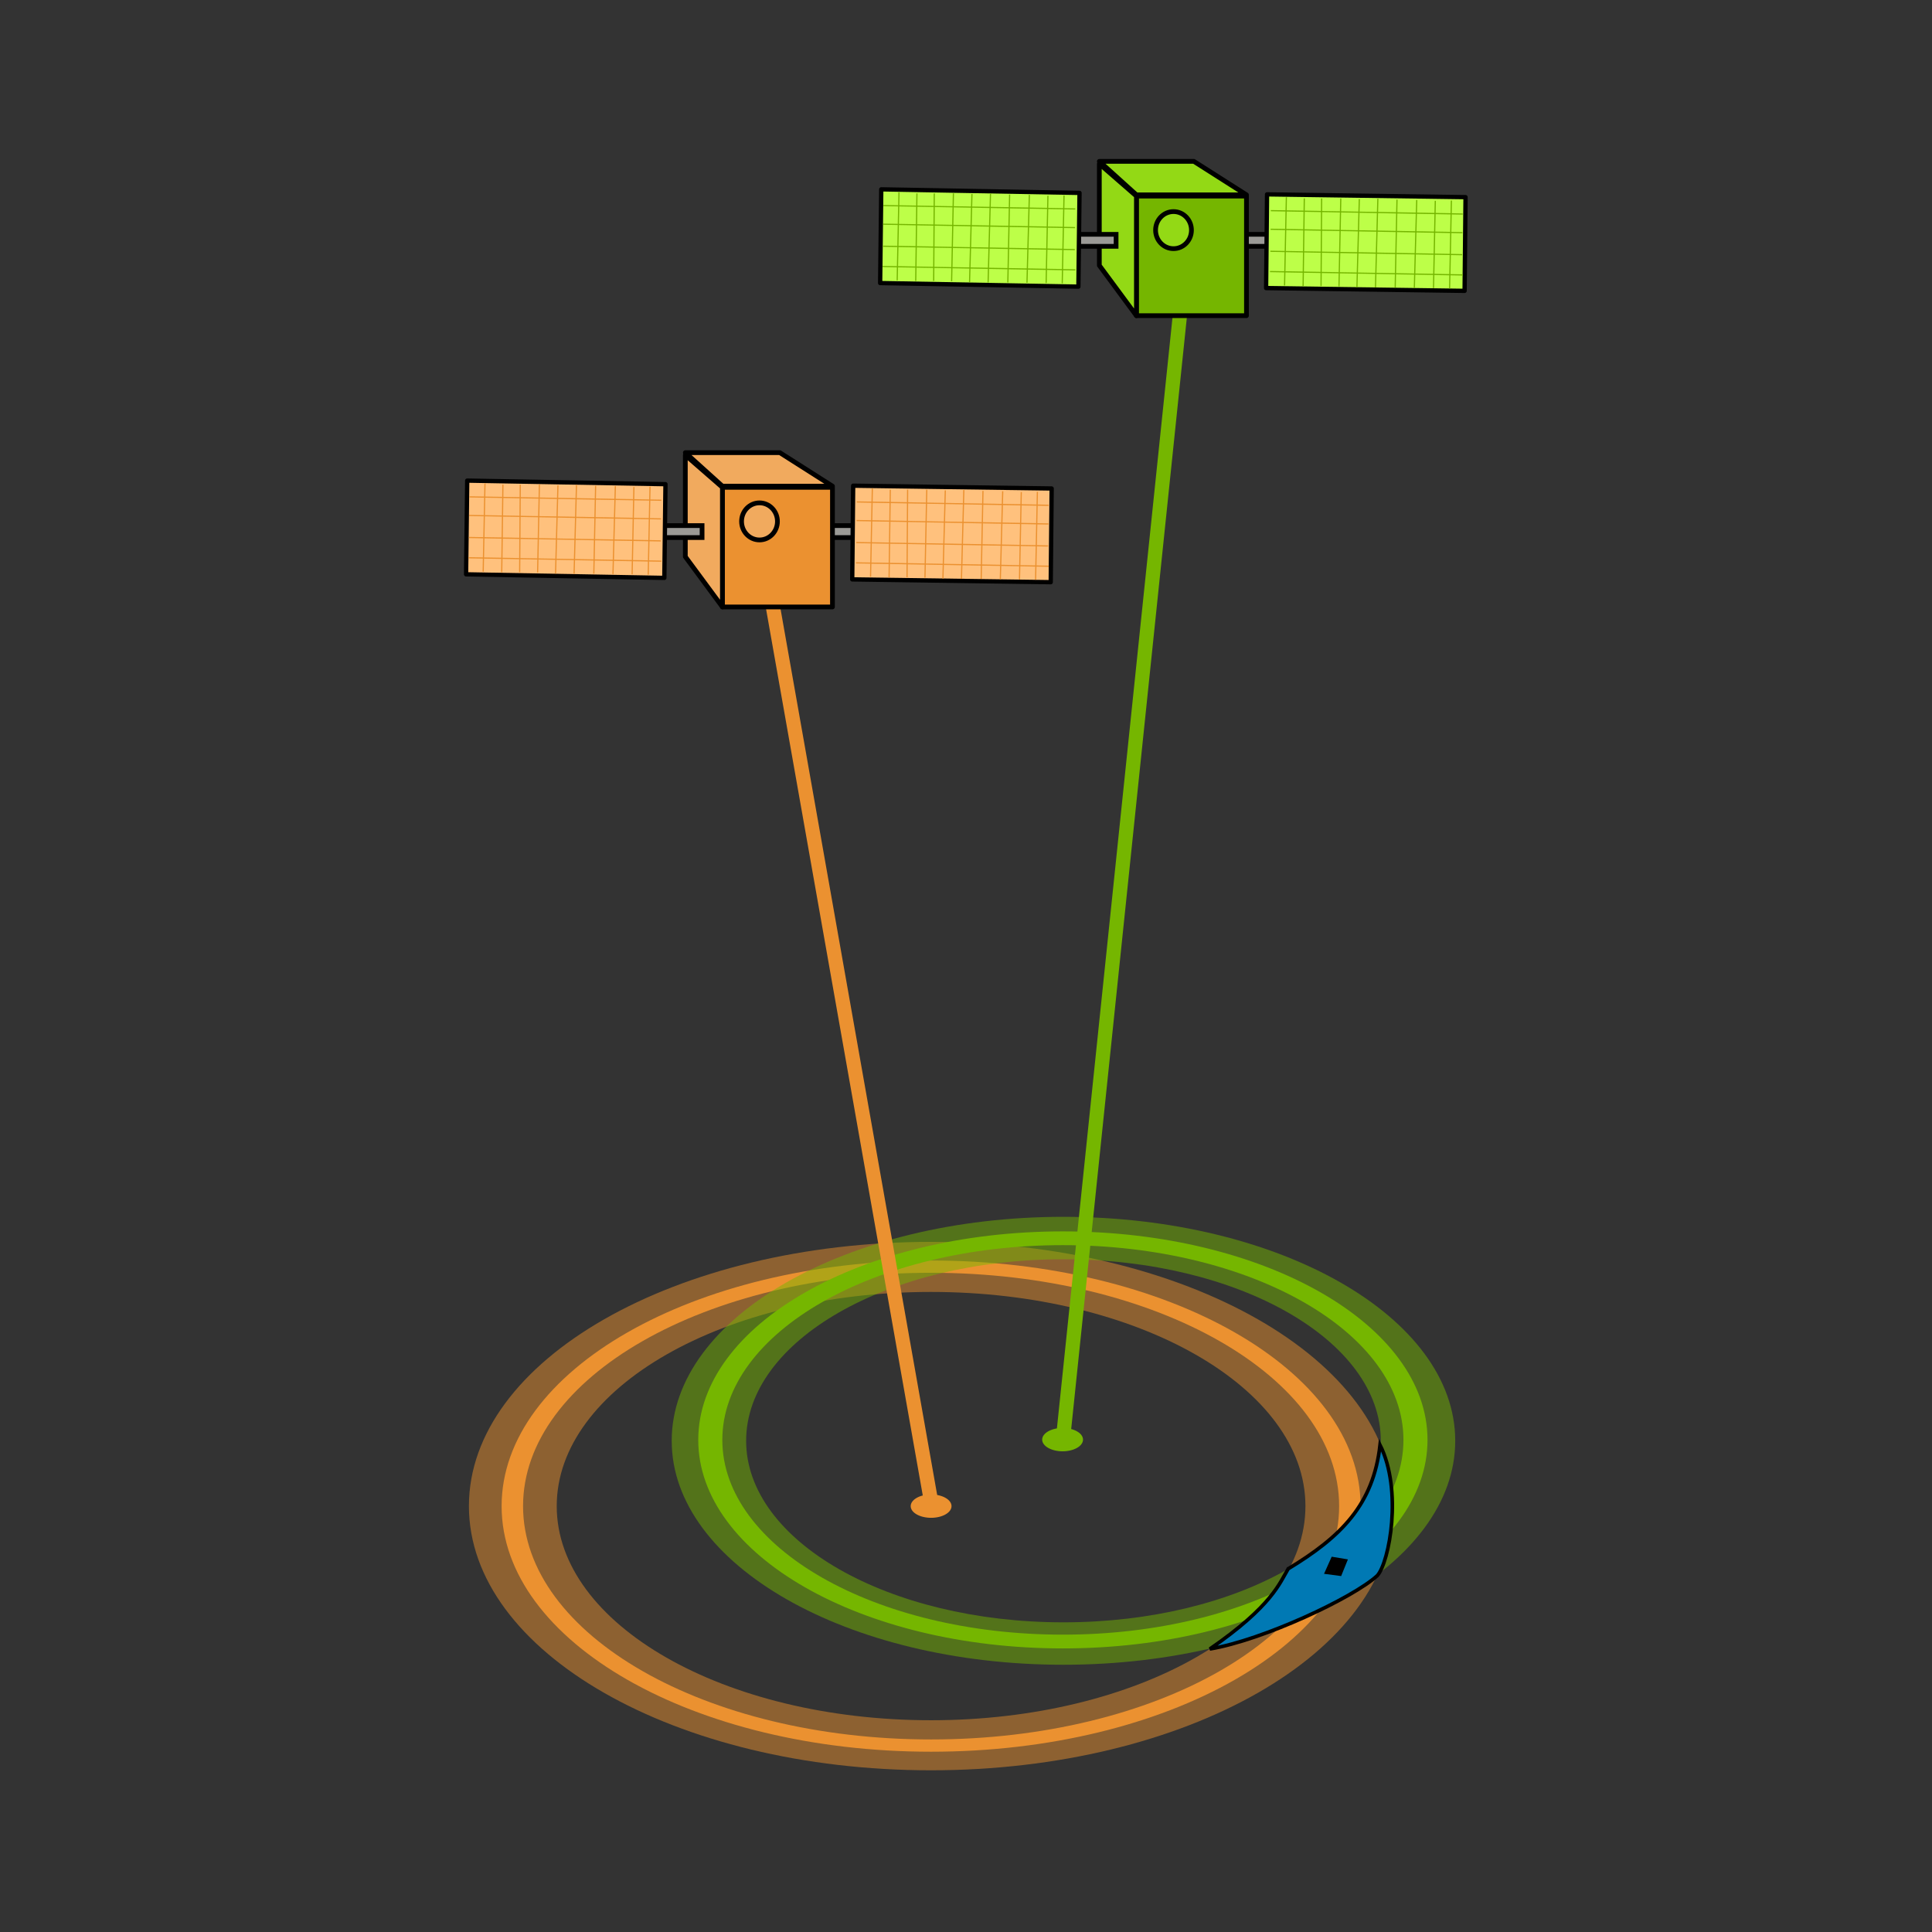 <svg:svg xmlns:dc="http://purl.org/dc/elements/1.1/" xmlns:ns1="http://sodipodi.sourceforge.net/DTD/sodipodi-0.dtd" xmlns:ns2="http://www.inkscape.org/namespaces/inkscape" xmlns:ns4="http://creativecommons.org/ns#" xmlns:rdf="http://www.w3.org/1999/02/22-rdf-syntax-ns#" xmlns:svg="http://www.w3.org/2000/svg" height="270.851" id="svg2" version="1.1" viewBox="-64.952 -22.297 270.851 270.851" width="270.851" ns1:docname="GPS_GDOP-2-good.svg" ns2:export-filename="I:\Support\Dealer Training\2014 Online\GPS 100\Images\GDOP-good-2.png" ns2:export-xdpi="162.71985" ns2:export-ydpi="162.71985" ns2:version="0.47 r22583">
  <svg:rect x="-64.952" y="-22.297" width="270.851" height="270.851" fill="#333333" stroke="none"/>
  <ns1:namedview bordercolor="#666666" borderopacity="1.0" id="base" pagecolor="#ffffff" showgrid="false" ns2:current-layer="layer1" ns2:cx="15.871694" ns2:cy="78.105961" ns2:document-units="px" ns2:pageopacity="0.0" ns2:pageshadow="2" ns2:window-height="682" ns2:window-maximized="0" ns2:window-width="1255" ns2:window-x="-2" ns2:window-y="0" ns2:zoom="0.49497474" />
  <svg:g id="layer1" transform="translate(-1601.2 2578.3)" ns2:groupmode="layer" ns2:label="Layer 1">
    <svg:g id="g11265" transform="translate(272.74 -1998.1)" ns2:export-filename="I:\Support\Dealer Training\2014 Online\GPS 100\Images\GDOP-bad-2.png" ns2:export-xdpi="162.71985" ns2:export-ydpi="162.71985">
      <svg:g id="g10513" transform="matrix(1.002 0 0 .573 948.68 -492.52)">
        <svg:path d="m444.45 111.91c-35.704 0-64.642 28.938-64.642 64.642s28.938 64.642 64.642 64.642 64.68-28.938 64.68-64.642-28.976-64.642-64.68-64.642zm0 12.246c28.935 0 52.396 23.461 52.396 52.396s-23.461 52.396-52.396 52.396-52.358-23.461-52.358-52.396 23.423-52.396 52.358-52.396z" id="path10515" style="fill:#eb9130;fill-opacity:.49" ns2:connector-curvature="0" />
        <svg:path d="m170.72 182.62c0 32.358-26.231 58.589-58.589 58.589s-58.589-26.231-58.589-58.589 26.231-58.589 58.589-58.589 58.589 26.231 58.589 58.589z" id="path10517" style="stroke-linejoin:round;stroke:#eb9130;stroke-linecap:round;stroke-width:3;fill:none" transform="translate(332.34 -6.061)" ns1:cx="112.12693" ns1:cy="182.62083" ns1:rx="58.588848" ns1:ry="58.588848" ns1:type="arc" />
        <svg:path d="m112.86 180.58c0 1.578-1.279 2.857-2.857 2.857-1.578 0-2.857-1.279-2.857-2.857 0-1.578 1.279-2.857 2.857-2.857 1.578 0 2.857 1.279 2.857 2.857z" id="path10519" style="fill:#eb9130" transform="translate(334.47 -4.016)" ns1:cx="110" ns1:cy="180.57646" ns1:rx="2.8571429" ns1:ry="2.8571429" ns1:type="arc" />
      </svg:g>
      <svg:g id="g10521" transform="matrix(1.002 0 0 .573 885.51 -474.04)">
        <svg:path d="m526.02 73.529c-30.265 0-54.796 24.531-54.796 54.796s24.531 54.796 54.796 54.796 54.828-24.531 54.828-54.796-24.563-54.796-54.828-54.796zm0 10.381c24.528 0 44.415 19.887 44.415 44.415s-19.887 44.415-44.415 44.415-44.383-19.887-44.383-44.415 19.855-44.415 44.383-44.415z" id="path10523" style="fill:#75b600;fill-opacity:.49" ns2:connector-curvature="0" />
        <svg:path d="m170.72 182.62c0 32.358-26.231 58.589-58.589 58.589s-58.589-26.231-58.589-58.589 26.231-58.589 58.589-58.589 58.589 26.231 58.589 58.589z" id="path10525" style="stroke-linejoin:round;stroke:#75b600;stroke-linecap:round;stroke-width:4;fill:none" transform="matrix(.842 0 0 .842 431.54 -25.659)" ns1:cx="112.12693" ns1:cy="182.62083" ns1:rx="58.588848" ns1:ry="58.588848" ns1:type="arc" />
        <svg:path d="m112.86 180.58c0 1.578-1.279 2.857-2.857 2.857-1.578 0-2.857-1.279-2.857-2.857 0-1.578 1.279-2.857 2.857-2.857 1.578 0 2.857 1.279 2.857 2.857z" id="path10527" style="fill:#75b600" transform="translate(415.91 -52.54)" ns1:cx="110" ns1:cy="180.57646" ns1:rx="2.8571429" ns1:ry="2.8571429" ns1:type="arc" />
      </svg:g>
      <svg:path d="m1371.3-520.62 22.857 129.29" id="path10547" style="stroke:#eb9130;stroke-width:2;fill:none" ns1:nodetypes="cc" ns2:connector-curvature="0" ns2:export-filename="I:\Support\Dealer Training\2014 Online\GPS 100\Images\GDOP-bad.png" ns2:export-xdpi="107.24213" ns2:export-ydpi="107.24213" />
      <svg:path d="m1429.2-560.97-16.638 159.9" id="path10553" style="stroke:#75b600;stroke-width:2;fill:#75b600" ns1:nodetypes="cc" ns2:connector-curvature="0" ns2:export-filename="I:\Support\Dealer Training\2014 Online\GPS 100\Images\GDOP-bad.png" ns2:export-xdpi="107.24213" ns2:export-ydpi="107.24213" />
      <svg:g id="g10633" transform="matrix(.664 0 0 .664 1308.9 -774.46)" ns2:export-filename="I:\Support\Dealer Training\2014 Online\GPS 100\Images\GDOP-bad.png" ns2:export-xdpi="107.24213" ns2:export-ydpi="107.24213">
        <svg:path d="m105.38 369.95h9.344v2.525h-9.596z" id="path10635" style="stroke:#000000;stroke-width:1px;fill:#9b9a96" ns2:connector-curvature="0" />
        <svg:rect height="19.786" id="rect10637" ry="0" style="stroke-linejoin:round;stroke:#000000;stroke-linecap:round;stroke-width:.908;fill:#ffc17d" transform="matrix(1 .014 -.01 1 0 0)" width="41.908" x="115.37" y="359.91" />
        <svg:rect height="25.254" id="rect10639" style="stroke-linejoin:round;stroke:#000000;stroke-linecap:round;fill:#eb9130" width="23.234" x="84.162" y="361.87" />
        <svg:path d="m84.162 361.87-7.829-6.819v21.466l7.829 10.607z" id="path10641" style="stroke-linejoin:round;stroke:#000000;stroke-width:1px;fill:#f1aa5e" ns2:connector-curvature="0" />
        <svg:path d="m84.162 361.62h23.234l-11.112-7.071h-19.951z" id="path10643" style="stroke-linejoin:round;stroke:#000000;stroke-width:1px;fill:#f1aa5e" ns2:connector-curvature="0" />
        <svg:path d="m70.525 369.95h9.344v2.525h-9.596z" id="path10645" style="stroke:#000000;stroke-width:1px;fill:#9b9a96" ns2:connector-curvature="0" />
        <svg:rect height="19.786" id="rect10647" ry="0" style="stroke-linejoin:round;stroke:#000000;stroke-linecap:round;stroke-width:.908;fill:#ffc17d" transform="matrix(1 .018 -.012 1 0 0)" width="41.858" x="34.6" y="359.83" />
        <svg:path d="m136.12 371.39c0 2.162-1.696 3.914-3.788 3.914s-3.788-1.752-3.788-3.914 1.696-3.914 3.788-3.914 3.788 1.752 3.788 3.914z" id="path10649" style="stroke-linejoin:round;stroke:#000000;stroke-linecap:round;fill:#f1aa5e" transform="translate(-40.339 -2.324)" ns1:cx="132.32999" ns1:cy="371.3931" ns1:rx="3.7880721" ns1:ry="3.9143412" ns1:type="arc" />
        <svg:g id="g10651" style="stroke:#eb9130;stroke-width:.25;fill:#f1aa5e" transform="translate(-37.561 .454)">
          <svg:path d="m68.31 363.43 40.512 0.714" id="path10653" style="stroke:#eb9130;stroke-width:.25;fill:#f1aa5e" ns1:nodetypes="cc" ns2:connector-curvature="0" />
          <svg:path d="m108.77 368.08-40.502-0.72" id="path10655" style="stroke:#eb9130;stroke-width:.25;fill:#f1aa5e" ns1:nodetypes="cc" ns2:connector-curvature="0" />
          <svg:path d="m68.216 372.01 40.501 0.714" id="path10657" style="stroke:#eb9130;stroke-width:.25;fill:#f1aa5e" ns1:nodetypes="cc" ns2:connector-curvature="0" />
          <svg:path d="m68.142 376.29 40.702 0.714" id="path10659" style="stroke:#eb9130;stroke-width:.25;fill:#f1aa5e" ns1:nodetypes="cc" ns2:connector-curvature="0" />
          <svg:path d="m71.595 360.6-0.379 18.625" id="path10661" style="stroke:#eb9130;stroke-width:.25;fill:#f1aa5e" ns1:nodetypes="cc" ns2:connector-curvature="0" />
          <svg:path d="m75.383 360.85-0.253 18.498" id="path10663" style="stroke:#eb9130;stroke-width:.25;fill:#f1aa5e" ns1:nodetypes="cc" ns2:connector-curvature="0" />
          <svg:path d="m79.044 360.85-0.126 18.498" id="path10665" style="stroke:#eb9130;stroke-width:.25;fill:#f1aa5e" ns1:nodetypes="cc" ns2:connector-curvature="0" />
          <svg:path d="m83.085 360.85-0.379 18.562" id="path10667" style="stroke:#eb9130;stroke-width:.25;fill:#f1aa5e" ns1:nodetypes="cc" ns2:connector-curvature="0" />
          <svg:path d="m86.999 360.98-0.505 18.625" id="path10669" style="stroke:#eb9130;stroke-width:.25;fill:#f1aa5e" ns1:nodetypes="cc" ns2:connector-curvature="0" />
          <svg:path d="m90.914 360.91-0.505 18.751" id="path10671" style="stroke:#eb9130;stroke-width:.25;fill:#f1aa5e" ns1:nodetypes="cc" ns2:connector-curvature="0" />
          <svg:path d="m94.954 361.1-0.379 18.562" id="path10673" style="stroke:#eb9130;stroke-width:.25;fill:#f1aa5e" ns1:nodetypes="cc" ns2:connector-curvature="0" />
          <svg:path d="m99.121 361.17-0.505 18.562" id="path10675" style="stroke:#eb9130;stroke-width:.25;fill:#f1aa5e" ns1:nodetypes="cc" ns2:connector-curvature="0" />
          <svg:path d="m103.04 361.35-0.379 18.435" id="path10677" style="stroke:#eb9130;stroke-width:.25;fill:#f1aa5e" ns1:nodetypes="cc" ns2:connector-curvature="0" />
          <svg:path d="m106.44 361.29-0.379 18.562" id="path10679" style="stroke:#eb9130;stroke-width:.25;fill:#f1aa5e" ns1:nodetypes="cc" ns2:connector-curvature="0" />
        </svg:g>
        <svg:g id="g10681" style="stroke:#eb9130;stroke-width:.25;fill:#f1aa5e" transform="translate(44.224 1.526)">
          <svg:path d="m68.31 363.43 40.512 0.714" id="path10683" style="stroke:#eb9130;stroke-width:.25;fill:#f1aa5e" ns1:nodetypes="cc" ns2:connector-curvature="0" />
          <svg:path d="m108.77 368.08-40.502-0.72" id="path10685" style="stroke:#eb9130;stroke-width:.25;fill:#f1aa5e" ns1:nodetypes="cc" ns2:connector-curvature="0" />
          <svg:path d="m68.216 372.01 40.501 0.714" id="path10687" style="stroke:#eb9130;stroke-width:.25;fill:#f1aa5e" ns1:nodetypes="cc" ns2:connector-curvature="0" />
          <svg:path d="m68.142 376.29 40.702 0.714" id="path10689" style="stroke:#eb9130;stroke-width:.25;fill:#f1aa5e" ns1:nodetypes="cc" ns2:connector-curvature="0" />
          <svg:path d="m71.595 360.6-0.379 18.625" id="path10691" style="stroke:#eb9130;stroke-width:.25;fill:#f1aa5e" ns1:nodetypes="cc" ns2:connector-curvature="0" />
          <svg:path d="m75.383 360.85-0.253 18.498" id="path10693" style="stroke:#eb9130;stroke-width:.25;fill:#f1aa5e" ns1:nodetypes="cc" ns2:connector-curvature="0" />
          <svg:path d="m79.044 360.85-0.126 18.498" id="path10695" style="stroke:#eb9130;stroke-width:.25;fill:#f1aa5e" ns1:nodetypes="cc" ns2:connector-curvature="0" />
          <svg:path d="m83.085 360.85-0.379 18.562" id="path10697" style="stroke:#eb9130;stroke-width:.25;fill:#f1aa5e" ns1:nodetypes="cc" ns2:connector-curvature="0" />
          <svg:path d="m86.999 360.98-0.505 18.625" id="path10699" style="stroke:#eb9130;stroke-width:.25;fill:#f1aa5e" ns1:nodetypes="cc" ns2:connector-curvature="0" />
          <svg:path d="m90.914 360.91-0.505 18.751" id="path10701" style="stroke:#eb9130;stroke-width:.25;fill:#f1aa5e" ns1:nodetypes="cc" ns2:connector-curvature="0" />
          <svg:path d="m94.954 361.1-0.379 18.562" id="path10703" style="stroke:#eb9130;stroke-width:.25;fill:#f1aa5e" ns1:nodetypes="cc" ns2:connector-curvature="0" />
          <svg:path d="m99.121 361.17-0.505 18.562" id="path10705" style="stroke:#eb9130;stroke-width:.25;fill:#f1aa5e" ns1:nodetypes="cc" ns2:connector-curvature="0" />
          <svg:path d="m103.04 361.35-0.379 18.435" id="path10707" style="stroke:#eb9130;stroke-width:.25;fill:#f1aa5e" ns1:nodetypes="cc" ns2:connector-curvature="0" />
          <svg:path d="m106.44 361.29-0.379 18.562" id="path10709" style="stroke:#eb9130;stroke-width:.25;fill:#f1aa5e" ns1:nodetypes="cc" ns2:connector-curvature="0" />
        </svg:g>
      </svg:g>
      <svg:g id="g10711" transform="matrix(.664 0 0 .664 1365.6 -850.51)" ns2:export-filename="I:\Support\Dealer Training\2014 Online\GPS 100\Images\GDOP-bad.png" ns2:export-xdpi="107.24213" ns2:export-ydpi="107.24213">
        <svg:path d="m107.4 422.99h9.344v2.525h-9.596z" id="path10713" style="stroke:#000000;stroke-width:1px;fill:#9b9a96" ns2:connector-curvature="0" />
        <svg:rect height="19.786" id="rect10715" ry="0" style="stroke-linejoin:round;stroke:#000000;stroke-linecap:round;stroke-width:.908;fill:#bdff48" transform="matrix(1 .014 -.01 1 0 0)" width="41.908" x="117.89" y="412.9" />
        <svg:rect height="25.254" id="rect10717" style="stroke-linejoin:round;stroke:#000000;stroke-linecap:round;fill:#75b600" width="23.234" x="86.182" y="414.91" />
        <svg:path d="m86.182 414.91-7.829-6.819v21.466l7.829 10.607z" id="path10719" style="stroke-linejoin:round;stroke:#000000;stroke-width:1px;fill:#93d915" ns2:connector-curvature="0" />
        <svg:path d="m86.182 414.65h23.234l-11.112-7.071h-19.951z" id="path10721" style="stroke-linejoin:round;stroke:#000000;stroke-width:1px;fill:#93d915" ns2:connector-curvature="0" />
        <svg:path d="m72.545 422.99h9.344v2.525h-9.596z" id="path10723" style="stroke:#000000;stroke-width:1px;fill:#9b9a96" ns2:connector-curvature="0" />
        <svg:rect height="19.786" id="rect10725" ry="0" style="stroke-linejoin:round;stroke:#000000;stroke-linecap:round;stroke-width:.908;fill:#bdff48" transform="matrix(1 .018 -.012 1 0 0)" width="41.858" x="37.265" y="412.82" />
        <svg:path d="m136.12 371.39c0 2.162-1.696 3.914-3.788 3.914s-3.788-1.752-3.788-3.914 1.696-3.914 3.788-3.914 3.788 1.752 3.788 3.914z" id="path10727" style="stroke-linejoin:round;stroke:#000000;stroke-linecap:round;fill:#93d915" transform="translate(-38.319 50.709)" ns1:cx="132.32999" ns1:cy="371.3931" ns1:rx="3.7880721" ns1:ry="3.9143412" ns1:type="arc" />
        <svg:g id="g10729" style="stroke:#75b600;stroke-width:.25;fill:#9b9a96" transform="translate(-35.541 53.487)">
          <svg:path d="m68.31 363.43 40.512 0.714" id="path10731" style="stroke:#75b600;stroke-width:.25;fill:#9b9a96" ns1:nodetypes="cc" ns2:connector-curvature="0" />
          <svg:path d="m108.77 368.08-40.502-0.72" id="path10733" style="stroke:#75b600;stroke-width:.25;fill:#9b9a96" ns1:nodetypes="cc" ns2:connector-curvature="0" />
          <svg:path d="m68.216 372.01 40.501 0.714" id="path10735" style="stroke:#75b600;stroke-width:.25;fill:#9b9a96" ns1:nodetypes="cc" ns2:connector-curvature="0" />
          <svg:path d="m68.142 376.29 40.702 0.714" id="path10737" style="stroke:#75b600;stroke-width:.25;fill:#9b9a96" ns1:nodetypes="cc" ns2:connector-curvature="0" />
          <svg:path d="m71.595 360.6-0.379 18.625" id="path10739" style="stroke:#75b600;stroke-width:.25;fill:#9b9a96" ns1:nodetypes="cc" ns2:connector-curvature="0" />
          <svg:path d="m75.383 360.85-0.253 18.498" id="path10741" style="stroke:#75b600;stroke-width:.25;fill:#9b9a96" ns1:nodetypes="cc" ns2:connector-curvature="0" />
          <svg:path d="m79.044 360.85-0.126 18.498" id="path10743" style="stroke:#75b600;stroke-width:.25;fill:#9b9a96" ns1:nodetypes="cc" ns2:connector-curvature="0" />
          <svg:path d="m83.085 360.85-0.379 18.562" id="path10745" style="stroke:#75b600;stroke-width:.25;fill:#9b9a96" ns1:nodetypes="cc" ns2:connector-curvature="0" />
          <svg:path d="m86.999 360.98-0.505 18.625" id="path10747" style="stroke:#75b600;stroke-width:.25;fill:#9b9a96" ns1:nodetypes="cc" ns2:connector-curvature="0" />
          <svg:path d="m90.914 360.91-0.505 18.751" id="path10749" style="stroke:#75b600;stroke-width:.25;fill:#9b9a96" ns1:nodetypes="cc" ns2:connector-curvature="0" />
          <svg:path d="m94.954 361.1-0.379 18.562" id="path10751" style="stroke:#75b600;stroke-width:.25;fill:#9b9a96" ns1:nodetypes="cc" ns2:connector-curvature="0" />
          <svg:path d="m99.121 361.17-0.505 18.562" id="path10753" style="stroke:#75b600;stroke-width:.25;fill:#9b9a96" ns1:nodetypes="cc" ns2:connector-curvature="0" />
          <svg:path d="m103.04 361.35-0.379 18.435" id="path10755" style="stroke:#75b600;stroke-width:.25;fill:#9b9a96" ns1:nodetypes="cc" ns2:connector-curvature="0" />
          <svg:path d="m106.44 361.29-0.379 18.562" id="path10757" style="stroke:#75b600;stroke-width:.25;fill:#9b9a96" ns1:nodetypes="cc" ns2:connector-curvature="0" />
        </svg:g>
        <svg:g id="g10759" style="stroke:#75b600;stroke-width:.25;fill:#9b9a96" transform="translate(46.245 54.559)">
          <svg:path d="m68.31 363.43 40.512 0.714" id="path10761" style="stroke:#75b600;stroke-width:.25;fill:#9b9a96" ns1:nodetypes="cc" ns2:connector-curvature="0" />
          <svg:path d="m108.77 368.08-40.502-0.72" id="path10763" style="stroke:#75b600;stroke-width:.25;fill:#9b9a96" ns1:nodetypes="cc" ns2:connector-curvature="0" />
          <svg:path d="m68.216 372.01 40.501 0.714" id="path10765" style="stroke:#75b600;stroke-width:.25;fill:#9b9a96" ns1:nodetypes="cc" ns2:connector-curvature="0" />
          <svg:path d="m68.142 376.29 40.702 0.714" id="path10767" style="stroke:#75b600;stroke-width:.25;fill:#9b9a96" ns1:nodetypes="cc" ns2:connector-curvature="0" />
          <svg:path d="m71.595 360.6-0.379 18.625" id="path10769" style="stroke:#75b600;stroke-width:.25;fill:#9b9a96" ns1:nodetypes="cc" ns2:connector-curvature="0" />
          <svg:path d="m75.383 360.85-0.253 18.498" id="path10771" style="stroke:#75b600;stroke-width:.25;fill:#9b9a96" ns1:nodetypes="cc" ns2:connector-curvature="0" />
          <svg:path d="m79.044 360.85-0.126 18.498" id="path10773" style="stroke:#75b600;stroke-width:.25;fill:#9b9a96" ns1:nodetypes="cc" ns2:connector-curvature="0" />
          <svg:path d="m83.085 360.85-0.379 18.562" id="path10775" style="stroke:#75b600;stroke-width:.25;fill:#9b9a96" ns1:nodetypes="cc" ns2:connector-curvature="0" />
          <svg:path d="m86.999 360.98-0.505 18.625" id="path10777" style="stroke:#75b600;stroke-width:.25;fill:#9b9a96" ns1:nodetypes="cc" ns2:connector-curvature="0" />
          <svg:path d="m90.914 360.91-0.505 18.751" id="path10779" style="stroke:#75b600;stroke-width:.25;fill:#9b9a96" ns1:nodetypes="cc" ns2:connector-curvature="0" />
          <svg:path d="m94.954 361.1-0.379 18.562" id="path10781" style="stroke:#75b600;stroke-width:.25;fill:#9b9a96" ns1:nodetypes="cc" ns2:connector-curvature="0" />
          <svg:path d="m99.121 361.17-0.505 18.562" id="path10783" style="stroke:#75b600;stroke-width:.25;fill:#9b9a96" ns1:nodetypes="cc" ns2:connector-curvature="0" />
          <svg:path d="m103.04 361.35-0.379 18.435" id="path10785" style="stroke:#75b600;stroke-width:.25;fill:#9b9a96" ns1:nodetypes="cc" ns2:connector-curvature="0" />
          <svg:path d="m106.44 361.29-0.379 18.562" id="path10787" style="stroke:#75b600;stroke-width:.25;fill:#9b9a96" ns1:nodetypes="cc" ns2:connector-curvature="0" />
        </svg:g>
      </svg:g>
      <svg:path d="m1444.1 565.08c7.455-4.509 11.942-9.014 12.88-17.362 3.17 6.339 1.318 16.389-0.379 18.309-3.393 3.125-16.031 9.041-23.486 10.291 8.75-6.027 9.825-9.318 10.985-11.238z" id="path11261" style="stroke:#000000;stroke-width:.5;fill:#0079b4" transform="translate(0 -947.64)" ns1:nodetypes="ccccc" ns2:connector-curvature="0" />
      <svg:path d="m1450.2-384.26 2.273 0.379-0.947 2.336-2.399-0.316z" id="path11263" style="fill:#000000" ns2:connector-curvature="0" />
    </svg:g>
  </svg:g>
</svg:svg>